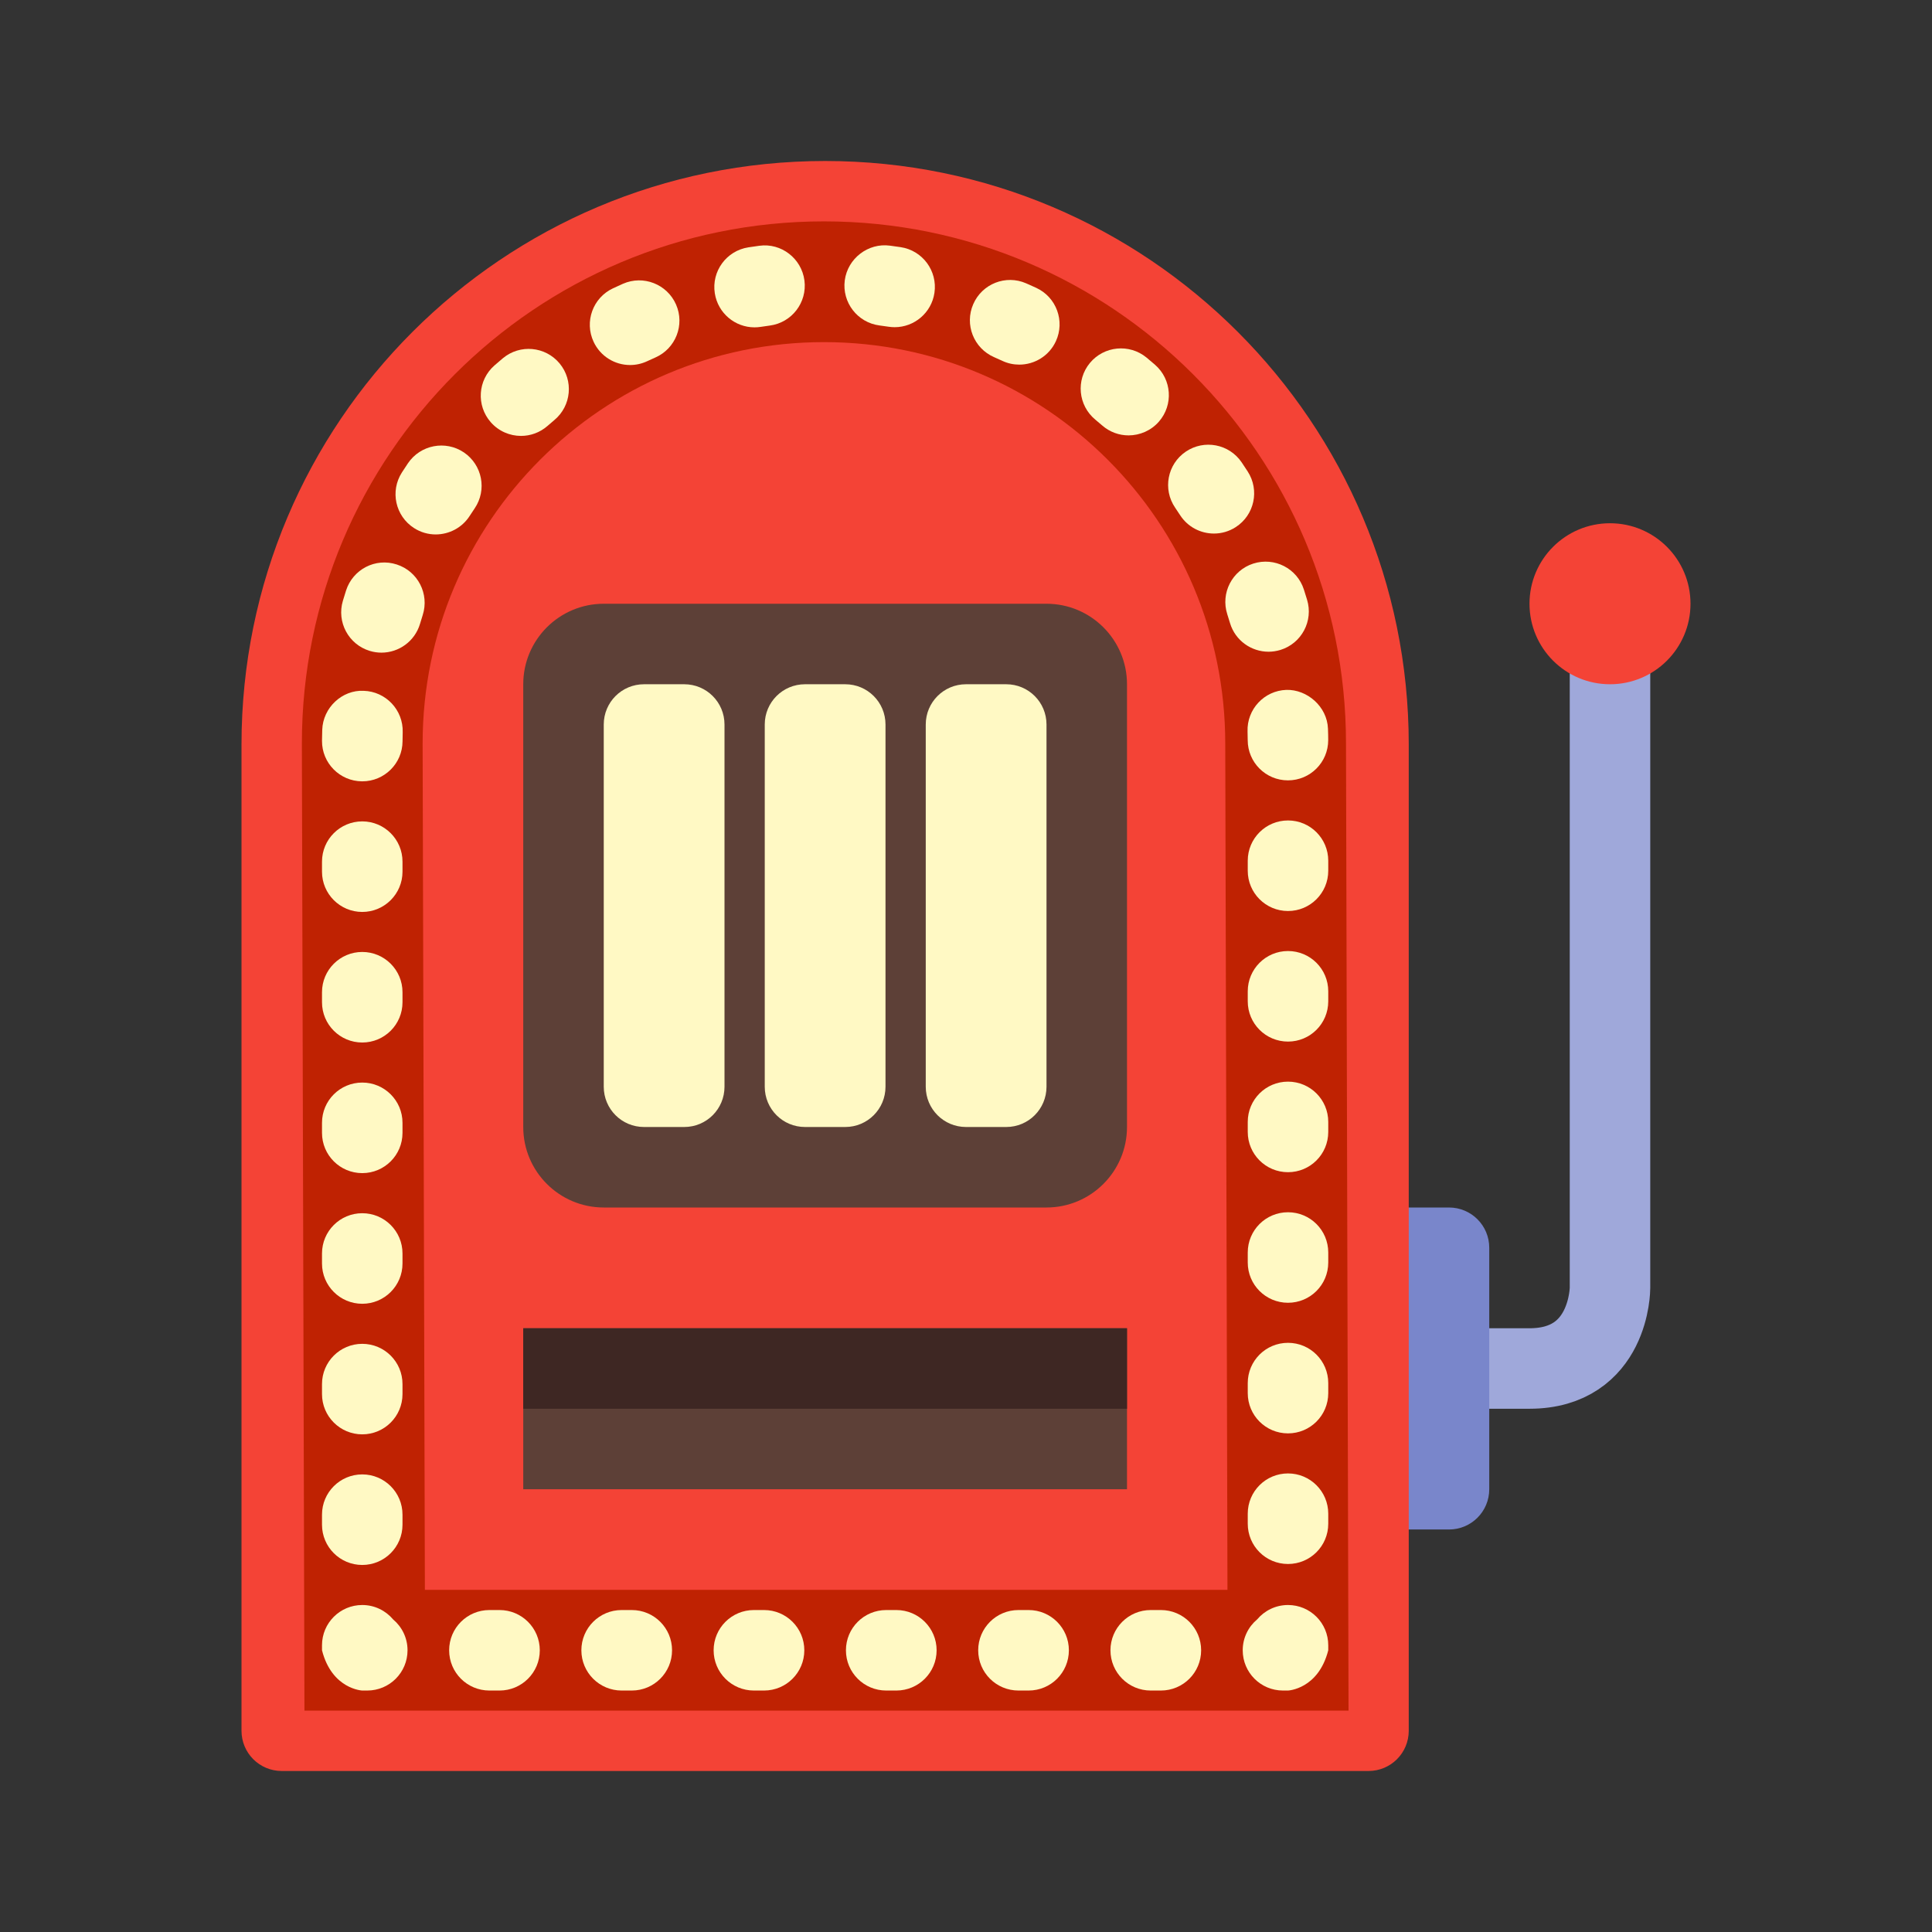 <?xml version="1.0" encoding="utf-8"?>
<!-- Generator: Adobe Illustrator 15.0.0, SVG Export Plug-In . SVG Version: 6.00 Build 0)  -->
<!DOCTYPE svg PUBLIC "-//W3C//DTD SVG 1.1//EN" "http://www.w3.org/Graphics/SVG/1.1/DTD/svg11.dtd">
<svg version="1.1"  xmlns="http://www.w3.org/2000/svg" xmlns:xlink="http://www.w3.org/1999/xlink" x="0px" y="0px"
	 width="48px" height="48px" viewBox="0 0 48 48" enable-background="new 0 0 48 48" xml:space="preserve">
<rect x="0" y="0" width="48" height="48" fill="#333333" stroke="none"/>
<path fill="none" stroke="#9FA8DA" stroke-width="2" d="M40,16v16c0,0,0,2-2,2s-4,0-4,0"/>
<path fill="#7986CB" d="M37,37c0,0.553-0.447,1-1,1h-5c-0.553,0-1-0.447-1-1v-6c0-0.553,0.447-1,1-1h5c0.553,0,1,0.447,1,1V37z"/>
<g>
	<path fill="#F44336" d="M20.5,4C12.491,4,6,10.492,6,18.5V43c0,0.553,0.447,1,1,1h27c0.553,0,1-0.447,1-1V18.5
		C35,10.492,28.508,4,20.5,4z"/>
	<circle fill="#F44336" cx="40" cy="15" r="2"/>
</g>
<path fill="none" stroke="#BF2202" stroke-width="3" stroke-linecap="round" d="M32,41H9.06L9,18.471C9,12.137,14.136,7,20.471,7
	l0,0c6.333,0,11.47,5.137,11.47,11.471L32,41z"/>
<g>
	<path fill="#5D4037" d="M28,28c0,1.104-0.896,2-2,2H15c-1.104,0-2-0.896-2-2V17c0-1.104,0.896-2,2-2h11c1.104,0,2,0.896,2,2V28z"/>
	<rect x="13" y="33" fill="#5D4037" width="15" height="4"/>
</g>
<rect x="13" y="33" fill="#3E2723" width="15" height="2"/>
<g>
	<path fill="#FFF9C4" d="M26,27c0,0.553-0.447,1-1,1h-1c-0.553,0-1-0.447-1-1v-9c0-0.553,0.447-1,1-1h1c0.553,0,1,0.447,1,1V27z"/>
	<path fill="#FFF9C4" d="M22,27c0,0.553-0.447,1-1,1h-1c-0.553,0-1-0.447-1-1v-9c0-0.553,0.447-1,1-1h1c0.553,0,1,0.447,1,1V27z"/>
	<path fill="#FFF9C4" d="M18,27c0,0.553-0.447,1-1,1h-1c-0.553,0-1-0.447-1-1v-9c0-0.553,0.447-1,1-1h1c0.553,0,1,0.447,1,1V27z"/>
</g>
<g>
	<path fill="#FFF9C4" d="M11.669,12.818l0.125-0.189c0.309-0.458,0.189-1.079-0.269-1.389c-0.458-0.308-1.079-0.188-1.389,0.269
		l-0.15,0.228c-0.299,0.464-0.165,1.083,0.3,1.382c0.167,0.108,0.355,0.159,0.54,0.159C11.156,13.277,11.478,13.115,11.669,12.818z"
		/>
	<path fill="#FFF9C4" d="M15.478,7.05L15.23,7.163c-0.5,0.234-0.716,0.829-0.482,1.329c0.17,0.364,0.53,0.577,0.906,0.577
		c0.142,0,0.286-0.03,0.423-0.094l0.205-0.093c0.506-0.222,0.736-0.812,0.514-1.317S15.984,6.828,15.478,7.05z"/>
	<path fill="#FFF9C4" d="M9,39.876c-0.552,0-1,0.447-1,1v0.125c0.247,0.969,1,1,1,1h0.125c0.552,0,1-0.447,1-1
		c0-0.308-0.139-0.583-0.358-0.767C9.583,40.016,9.308,39.876,9,39.876z"/>
	<path fill="#FFF9C4" d="M9.856,14.024c-0.529-0.172-1.089,0.121-1.258,0.646l-0.079,0.256c-0.159,0.529,0.141,1.087,0.669,1.246
		c0.096,0.029,0.193,0.043,0.289,0.043c0.43,0,0.827-0.28,0.957-0.712l0.068-0.221C10.671,14.756,10.382,14.193,9.856,14.024z"/>
	<path fill="#FFF9C4" d="M15.697,40.001h-0.253c-0.552,0-1,0.447-1,1s0.448,1,1,1h0.253c0.552,0,1-0.447,1-1
		S16.25,40.001,15.697,40.001z"/>
	<path fill="#FFF9C4" d="M12.411,40.001h-0.252c-0.552,0-1,0.447-1,1s0.448,1,1,1h0.252c0.552,0,1-0.447,1-1
		S12.963,40.001,12.411,40.001z"/>
	<path fill="#FFF9C4" d="M18.983,40.001H18.73c-0.552,0-1,0.447-1,1s0.448,1,1,1h0.253c0.552,0,1-0.447,1-1
		S19.536,40.001,18.983,40.001z"/>
	<path fill="#FFF9C4" d="M9,38.881c0.552,0,1-0.447,1-1v-0.25c0-0.553-0.448-1-1-1s-1,0.447-1,1v0.25
		C8,38.434,8.448,38.881,9,38.881z"/>
	<path fill="#FFF9C4" d="M9,35.636c0.552,0,1-0.447,1-1v-0.249c0-0.553-0.448-1-1-1s-1,0.447-1,1v0.249
		C8,35.188,8.448,35.636,9,35.636z"/>
	<path fill="#FFF9C4" d="M9,22.657c0.552,0,1-0.448,1-1v-0.25c0-0.552-0.448-1-1-1s-1,0.448-1,1v0.25
		C8,22.209,8.448,22.657,9,22.657z"/>
	<path fill="#FFF9C4" d="M30.995,18.174l0.004,0.214c0,0.552,0.447,1,1,1s1-0.448,1-1c0-0.095-0.002-0.189-0.006-0.284
		c-0.02-0.553-0.522-0.979-1.034-0.964C31.407,17.159,30.976,17.623,30.995,18.174z"/>
	<path fill="#FFF9C4" d="M8.995,19.412c0.002,0,0.004,0,0.006,0c0.55,0,0.997-0.444,1-0.994l0.004-0.226
		c0.016-0.552-0.418-1.013-0.97-1.029c-0.534-0.027-1.012,0.418-1.029,0.97L8,18.406C7.997,18.958,8.442,19.409,8.995,19.412z"/>
	<path fill="#FFF9C4" d="M9,32.392c0.552,0,1-0.447,1-1v-0.25c0-0.553-0.448-1-1-1s-1,0.447-1,1v0.25
		C8,31.944,8.448,32.392,9,32.392z"/>
	<path fill="#FFF9C4" d="M9,29.146c0.552,0,1-0.447,1-1v-0.25c0-0.553-0.448-1-1-1s-1,0.447-1,1v0.25
		C8,28.699,8.448,29.146,9,29.146z"/>
	<path fill="#FFF9C4" d="M9,25.901c0.552,0,1-0.447,1-1v-0.25c0-0.552-0.448-1-1-1s-1,0.448-1,1v0.25
		C8,25.454,8.448,25.901,9,25.901z"/>
	<path fill="#FFF9C4" d="M12.494,8.9l-0.208,0.178c-0.416,0.364-0.458,0.995-0.094,1.411c0.198,0.226,0.475,0.341,0.753,0.341
		c0.233,0,0.468-0.082,0.658-0.248l0.17-0.146c0.424-0.353,0.482-0.983,0.129-1.408C13.548,8.604,12.919,8.546,12.494,8.9z"/>
	<path fill="#FFF9C4" d="M32,33.362c-0.553,0-1,0.447-1,1v0.25c0,0.553,0.447,1,1,1s1-0.447,1-1v-0.25
		C33,33.81,32.553,33.362,32,33.362z"/>
	<path fill="#FFF9C4" d="M32,36.607c-0.553,0-1,0.447-1,1v0.25c0,0.553,0.447,1,1,1s1-0.447,1-1v-0.25
		C33,37.055,32.553,36.607,32,36.607z"/>
	<path fill="#FFF9C4" d="M32,39.876c-0.308,0-0.583,0.14-0.767,0.358c-0.219,0.184-0.358,0.459-0.358,0.767c0,0.553,0.447,1,1,1H32
		c0,0,0.753-0.031,1-1v-0.125C33,40.323,32.553,39.876,32,39.876z"/>
	<path fill="#FFF9C4" d="M32,30.118c-0.553,0-1,0.447-1,1v0.249c0,0.553,0.447,1,1,1s1-0.447,1-1v-0.249
		C33,30.565,32.553,30.118,32,30.118z"/>
	<path fill="#FFF9C4" d="M32,23.628c-0.553,0-1,0.448-1,1v0.25c0,0.553,0.447,1,1,1s1-0.447,1-1v-0.25
		C33,24.076,32.553,23.628,32,23.628z"/>
	<path fill="#FFF9C4" d="M32,20.384c-0.553,0-1,0.448-1,1v0.25c0,0.552,0.447,1,1,1s1-0.448,1-1v-0.25
		C33,20.832,32.553,20.384,32,20.384z"/>
	<path fill="#FFF9C4" d="M32,26.873c-0.553,0-1,0.447-1,1v0.25c0,0.553,0.447,1,1,1s1-0.447,1-1v-0.25
		C33,27.32,32.553,26.873,32,26.873z"/>
	<path fill="#FFF9C4" d="M31.517,16.192c0.097,0,0.195-0.015,0.293-0.044c0.528-0.162,0.825-0.721,0.663-1.25l-0.078-0.25
		c-0.168-0.525-0.729-0.815-1.258-0.646c-0.525,0.169-0.815,0.732-0.646,1.258l0.07,0.226
		C30.692,15.916,31.089,16.192,31.517,16.192z"/>
	<path fill="#FFF9C4" d="M22.27,40.001h-0.253c-0.552,0-1,0.447-1,1s0.448,1,1,1h0.253c0.552,0,1-0.447,1-1
		S22.822,40.001,22.27,40.001z"/>
	<path fill="#FFF9C4" d="M24.697,8.873l0.209,0.094c0.136,0.063,0.278,0.092,0.418,0.092c0.378,0,0.74-0.215,0.909-0.581
		c0.231-0.501,0.013-1.096-0.489-1.327L25.496,7.04c-0.507-0.223-1.097,0.011-1.316,0.517C23.959,8.063,24.191,8.652,24.697,8.873z"
		/>
	<path fill="#FFF9C4" d="M18.865,6.106l-0.271,0.039c-0.546,0.084-0.92,0.595-0.835,1.141c0.077,0.494,0.502,0.847,0.987,0.847
		c0.051,0,0.103-0.004,0.154-0.012l0.223-0.032c0.548-0.071,0.934-0.573,0.863-1.121C19.915,6.421,19.409,6.03,18.865,6.106z"/>
	<path fill="#FFF9C4" d="M30.998,11.713l-0.15-0.227c-0.31-0.456-0.932-0.575-1.389-0.264c-0.457,0.311-0.575,0.933-0.264,1.39
		l0.125,0.188c0.191,0.295,0.512,0.456,0.84,0.456c0.187,0,0.375-0.052,0.543-0.161C31.166,12.796,31.299,12.177,30.998,11.713z"/>
	<path fill="#FFF9C4" d="M21.851,8.086l0.229,0.032c0.05,0.007,0.099,0.011,0.148,0.011c0.487,0,0.914-0.356,0.988-0.853
		c0.081-0.546-0.296-1.055-0.842-1.136l-0.265-0.037c-0.536-0.073-1.049,0.314-1.121,0.863C20.917,7.513,21.303,8.015,21.851,8.086z
		"/>
	<path fill="#FFF9C4" d="M28.842,40.001h-0.253c-0.553,0-1,0.447-1,1s0.447,1,1,1h0.253c0.553,0,1-0.447,1-1
		S29.395,40.001,28.842,40.001z"/>
	<path fill="#FFF9C4" d="M25.556,40.001h-0.253c-0.552,0-1,0.447-1,1s0.448,1,1,1h0.253c0.553,0,1-0.447,1-1
		S26.108,40.001,25.556,40.001z"/>
	<path fill="#FFF9C4" d="M28.793,10.475c0.363-0.416,0.321-1.047-0.095-1.411l-0.212-0.18c-0.427-0.351-1.056-0.29-1.408,0.134
		c-0.352,0.426-0.291,1.056,0.135,1.408l0.169,0.143c0.189,0.166,0.424,0.248,0.658,0.248
		C28.318,10.816,28.595,10.701,28.793,10.475z"/>
</g>
</svg>
